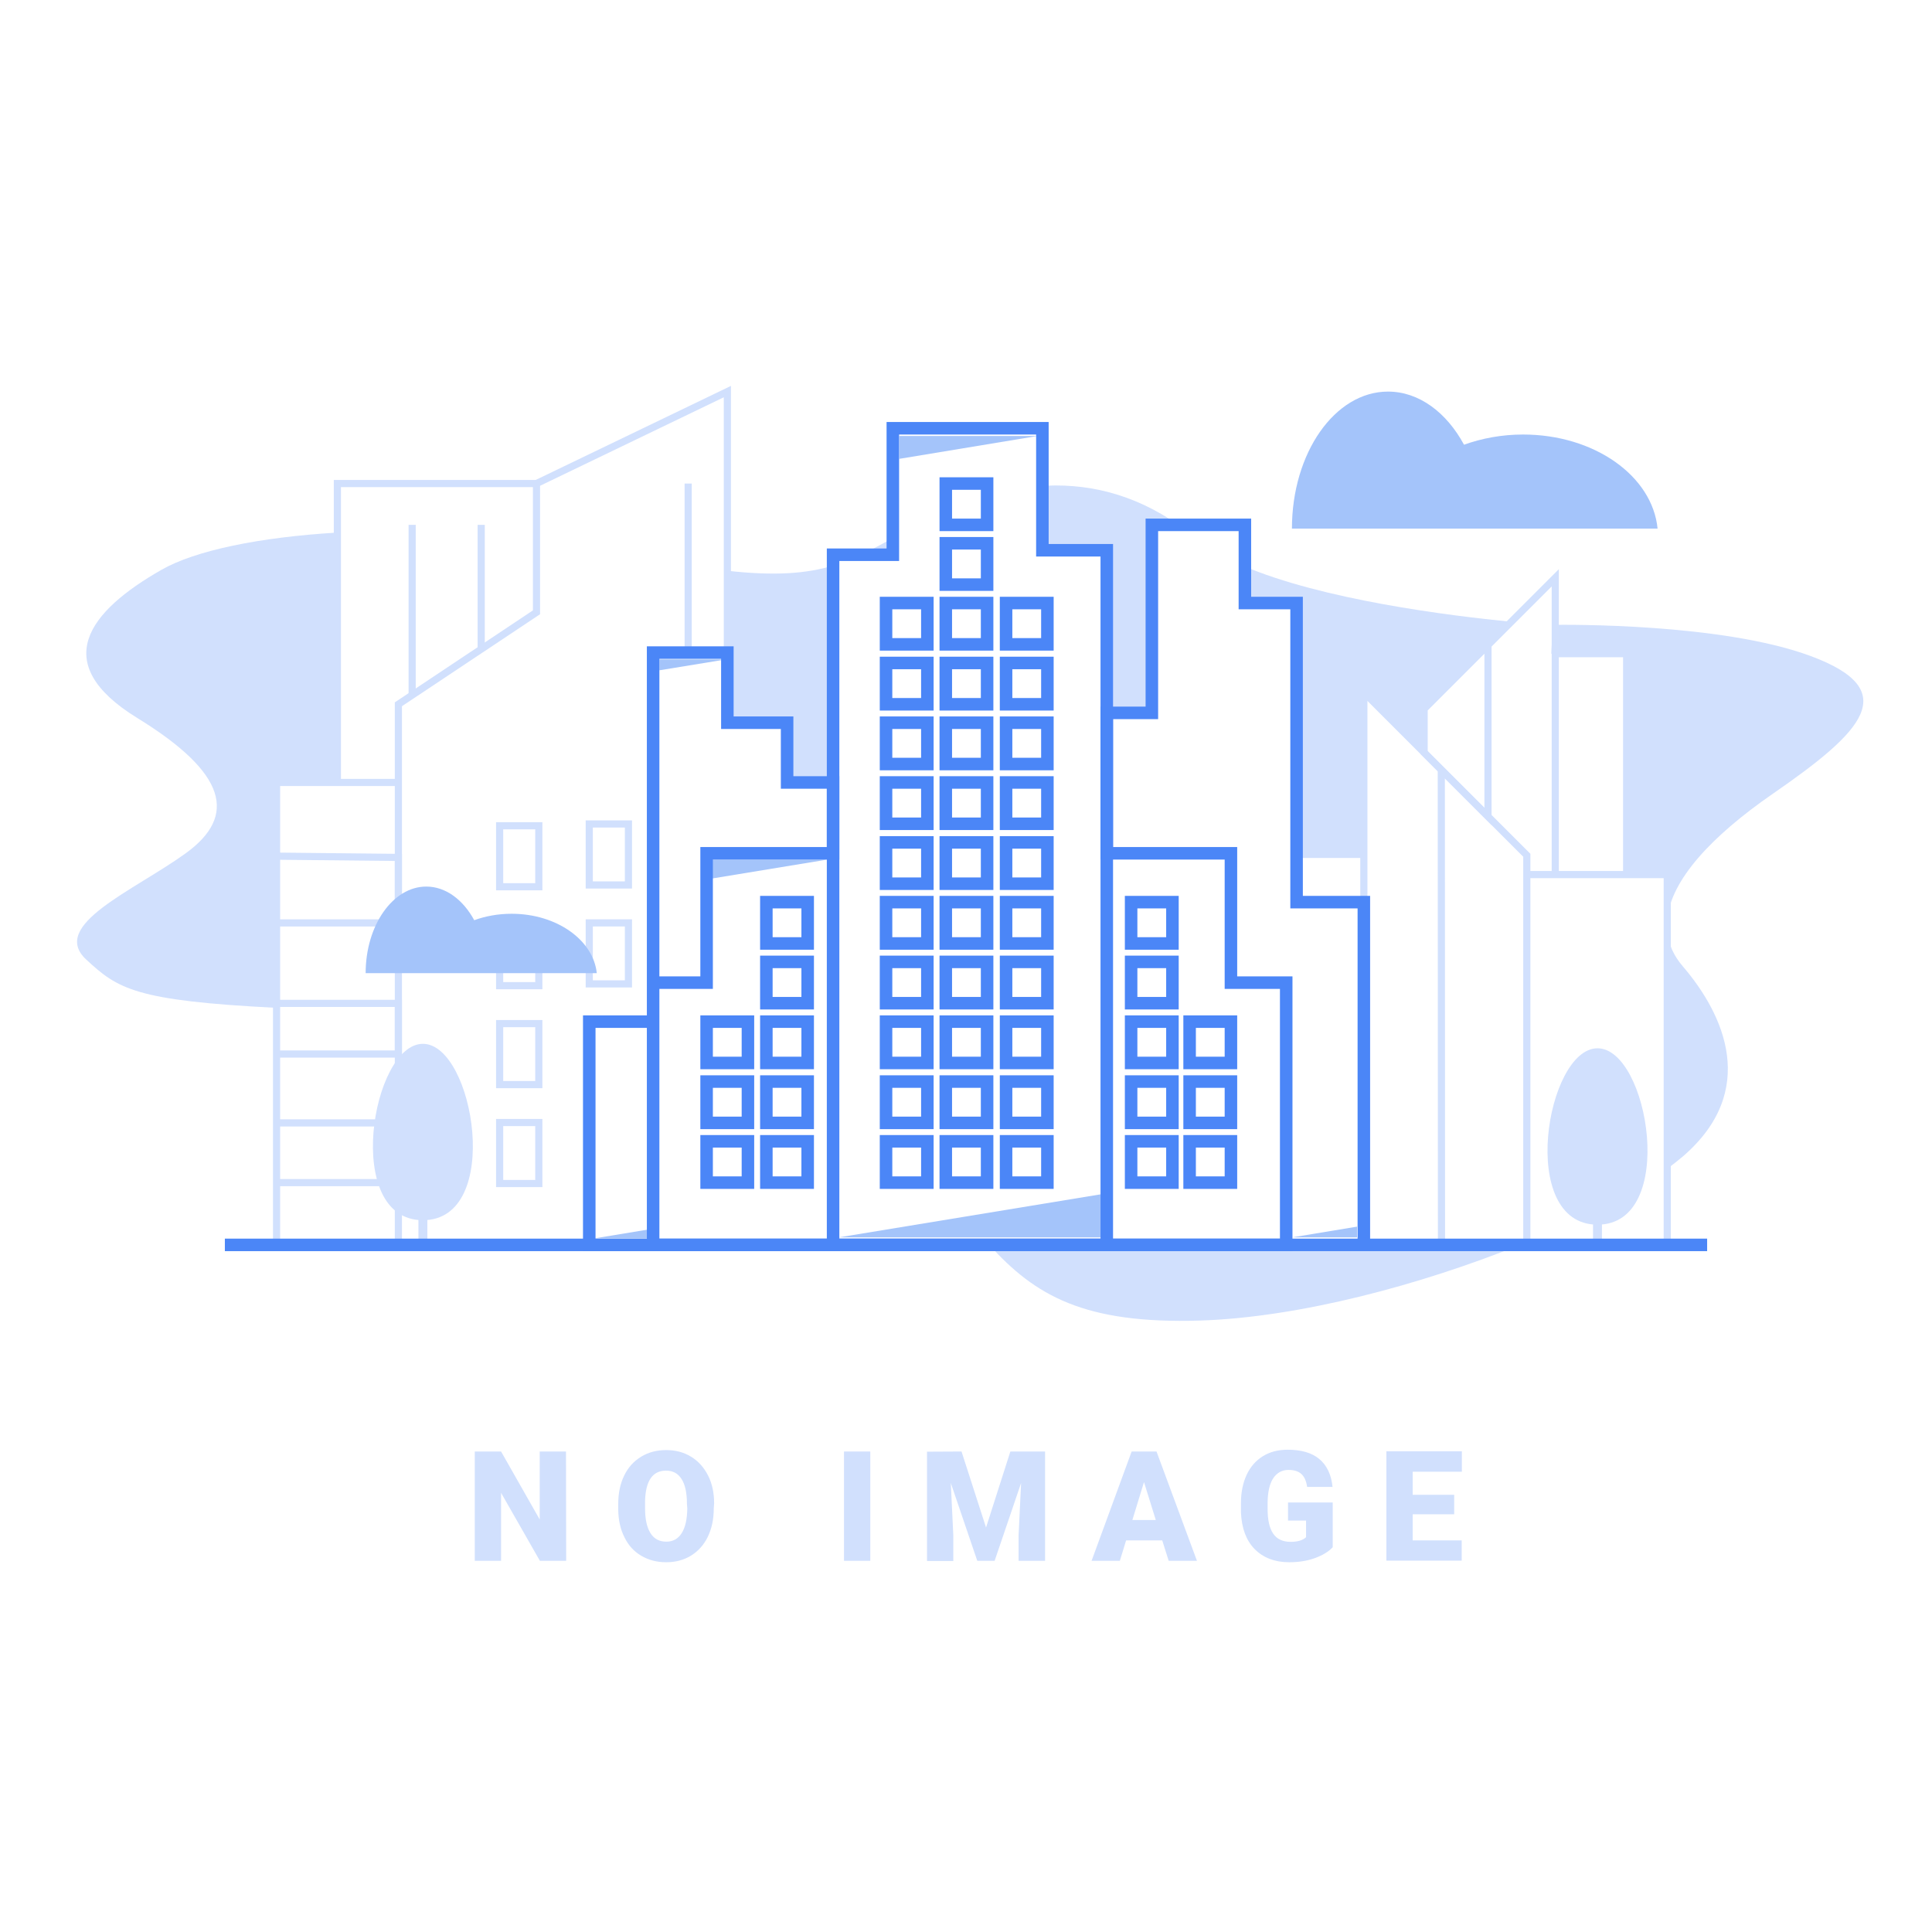 <?xml version="1.0" encoding="utf-8"?>
<!-- Generator: Adobe Illustrator 23.0.1, SVG Export Plug-In . SVG Version: 6.00 Build 0)  -->
<svg version="1.1" id="Layer_1" xmlns="http://www.w3.org/2000/svg" xmlns:xlink="http://www.w3.org/1999/xlink" x="0px" y="0px"
	 viewBox="0 0 1080 1080" style="enable-background:new 0 0 1080 1080;" xml:space="preserve">
<style type="text/css">
	.st0{fill:#D1E0FD;}
	.st1{fill:none;stroke:#D1E0FD;stroke-width:4;stroke-miterlimit:10;}
	.st2{fill:none;stroke:#D1E0FD;stroke-width:5;stroke-miterlimit:10;}
	.st3{fill:#A4C4FA;}
	.st4{fill:none;stroke:#4B86F7;stroke-width:7;stroke-miterlimit:10;}
</style>
<g>
	<path class="st0" d="M316.5,872.5h-14.7l-21.7-38v38h-14.7v-61.1h14.7l21.6,38v-38h14.7L316.5,872.5L316.5,872.5z"/>
	<path class="st0" d="M399,843.2c0,6-1.1,11.2-3.3,15.8c-2.2,4.6-5.4,8.1-9.4,10.6c-4.1,2.5-8.7,3.7-13.9,3.7s-9.8-1.2-13.9-3.6
		s-7.2-5.8-9.4-10.3c-2.3-4.5-3.4-9.6-3.5-15.3v-3.4c0-6,1.1-11.3,3.3-15.8c2.2-4.6,5.4-8.1,9.5-10.6s8.8-3.7,14-3.7
		c5.2,0,9.8,1.2,13.9,3.7c4.1,2.5,7.2,6,9.5,10.5c2.3,4.5,3.4,9.8,3.4,15.6L399,843.2L399,843.2z M384,840.6c0-6.1-1-10.7-3-13.8
		c-2-3.2-4.9-4.7-8.7-4.7c-7.4,0-11.3,5.5-11.7,16.6l0,4.5c0,6,1,10.6,3,13.8c2,3.2,4.9,4.8,8.9,4.8c3.7,0,6.6-1.6,8.6-4.8
		c2-3.2,3-7.7,3.1-13.7L384,840.6L384,840.6z"/>
	<path class="st0" d="M486.5,872.5h-14.7v-61.1h14.7V872.5z"/>
	<path class="st0" d="M537.5,811.4l13.7,42.5l13.6-42.5h19.4v61.1h-14.8v-14.3l1.4-29.2l-14.8,43.5h-9.7l-14.8-43.5l1.4,29.3v14.3
		h-14.7v-61.1L537.5,811.4L537.5,811.4z"/>
	<path class="st0" d="M649.7,861.1h-20.2l-3.5,11.4h-15.8l22.4-61.1h13.9l22.6,61.1h-15.8L649.7,861.1z M633,849.7h13.1l-6.6-21.2
		L633,849.7z"/>
	<path class="st0" d="M745,864.9c-2.3,2.5-5.6,4.5-10,6.1s-9.2,2.3-14.4,2.3c-8,0-14.4-2.5-19.2-7.3c-4.8-4.9-7.3-11.7-7.7-20.5
		l0-5.3c0-6,1.1-11.3,3.2-15.8s5.2-8,9.1-10.4s8.5-3.6,13.8-3.6c7.6,0,13.5,1.7,17.7,5.2c4.2,3.5,6.7,8.7,7.4,15.6h-14.2
		c-0.5-3.4-1.6-5.8-3.3-7.3c-1.7-1.5-4.1-2.2-7.1-2.2c-3.7,0-6.5,1.6-8.6,4.7c-2,3.1-3,7.6-3.1,13.4v3.7c0,6.1,1,10.7,3.1,13.8
		c2.1,3.1,5.4,4.6,9.8,4.6c3.8,0,6.7-0.8,8.6-2.6V850H720v-10.1h25L745,864.9L745,864.9z"/>
	<path class="st0" d="M812.9,846.5h-23.2v14.6h27.4v11.3H775v-61.1h42.2v11.4h-27.5v12.9h23.2V846.5z"/>
</g>
<g id="Layer_7">
	<g>
		<path class="st0" d="M499.1,310.1v-9.3c-6.2,3.4-12,6.6-17.8,9.3H499.1z"/>
		<path class="st0" d="M580.1,310.1h38.6v87.4h25.1v-60.4v-43.7h14.9c-25.1-17.5-51.7-23.8-78.6-21.6V310.1z"/>
		<path class="st0" d="M406,364.8h0.6v10.5l2.7,28.7H440v33.4h25.7V316.2c-14.8,4.4-32.3,5.9-59.6,2.8L406,364.8z"/>
		<path class="st0" d="M724.8,477.6h37.6v-56.9V387l33.8,33.8v-24.4l48.8-48.8c-35.7-3.5-105.9-12.4-150.1-31.3v21h29.9v100.3V477.6
			z"/>
		<path class="st0" d="M154.6,437.4h34.1v-26V404V297.7c-43.7,2.6-79.5,10-98.4,20.8c-40.5,23.1-63.6,52.1-13.5,82.9
			s55.9,54.7,27,75.6c-28.9,20.9-76.4,40.1-55.6,59.4c17.7,16.4,27.3,23,106.4,27V437.4z"/>
		<path class="st0" d="M932,521.2v132.1c3.2-2.3,6.2-4.7,8.8-6.9c42.4-36.6,23.1-79.1,0-106.1C935.6,534.3,932.8,527.9,932,521.2z"
			/>
		<path class="st0" d="M1012.1,366.7c-49.7-18.4-136.4-17.5-144.1-17.4l-0.8,16.1h42.1v123.4H932v24.6c2.4-21.5,24.2-45.6,58.9-69.6
			C1041.1,409.1,1064.2,386,1012.1,366.7z"/>
		<path class="st0" d="M724.8,695.9h-72.3H553c25.6,28.3,53,44.3,117.8,42.3c56-1.8,123.7-20.1,178.9-42.3H724.8z"/>
	</g>
	<g id="Layer_4_1_">
		<polyline class="st1" points="222.7,695.9 222.7,393.7 299.9,342.3 299.9,270.3 406.6,218.9 406.6,364.8 		"/>
		<rect x="329.4" y="460.6" class="st1" width="21.9" height="34.1"/>
		<rect x="329.4" y="515.9" class="st1" width="21.9" height="34.1"/>
		<rect x="279.3" y="461.6" class="st1" width="21.9" height="34.1"/>
		<rect x="279.3" y="516.9" class="st1" width="21.9" height="34.1"/>
		<rect x="279.3" y="572.2" class="st1" width="21.9" height="34.1"/>
		<rect x="279.3" y="627.5" class="st1" width="21.9" height="34.1"/>
		<polyline class="st1" points="724.8,477.6 762.4,477.6 762.4,522 762.4,337.1 762.4,387 853.5,478.1 853.5,695.9 805.8,695.9 
			805.7,430.3 853.5,478.1 853.5,488.9 932,488.9 932,695.9 		"/>
		<polyline class="st1" points="909.3,488.9 909.3,365.4 869.4,365.4 869.4,488.9 869.4,323 796.1,396.3 796.1,420.7 831.8,456.4 
			831.8,360.6 		"/>
		<polyline class="st1" points="222.7,437.4 154.6,437.4 154.6,695.9 154.6,661.1 222.7,661.1 222.7,627.7 154.6,627.7 154.6,589.2 
			222.7,589.2 222.7,560.9 154.6,560.9 154.6,515.9 222.7,515.9 222.7,479.3 154.6,478.6 		"/>
		<polyline class="st1" points="188.6,437.4 188.6,270.3 299.9,270.3 		"/>
		<line class="st1" x1="230.4" y1="293.4" x2="230.4" y2="388.6"/>
		<line class="st1" x1="269" y1="293.4" x2="269" y2="362.9"/>
		<line class="st1" x1="384.7" y1="270.3" x2="384.7" y2="364.8"/>
		<g>
			<path class="st0" d="M893,586c-28.6,0-45,98.6,0,98.6C938,684.6,921.7,586,893,586z"/>
			<line class="st2" x1="893" y1="652.8" x2="893" y2="695"/>
		</g>
		<g>
			<path class="st0" d="M236.4,583.5c-28.6,0-45,98.6,0,98.6S265,583.5,236.4,583.5z"/>
			<line class="st2" x1="236.4" y1="650.3" x2="236.4" y2="692.5"/>
		</g>
	</g>
	<g id="Layer_5_1_">
		<polyline class="st3" points="615.5,667.6 468.9,691.7 615.5,691.7 		"/>
		<polyline class="st3" points="368.6,374.7 405.9,368.6 368.6,368.6 		"/>
		<polyline class="st3" points="502.7,256.5 580.1,243.7 502.7,243.7 		"/>
		<polyline class="st3" points="398,491.1 462.5,480.5 398,480.5 		"/>
		<polyline class="st3" points="758.6,685.7 722.3,691.7 758.6,691.7 		"/>
		<polyline class="st3" points="362.4,687.3 333.3,692.1 362.4,692.1 		"/>
		<path class="st3" d="M851.4,242.9c-11.8,0-23,2.1-33,5.7c-9.8-18.1-25.2-29.7-42.5-29.7c-29.7,0-53.7,34.3-53.7,76.6h204.4
			C923.7,266,891.2,242.9,851.4,242.9z"/>
		<path class="st3" d="M286,510.8c-7.5,0-14.6,1.3-20.9,3.6c-6.2-11.4-15.9-18.8-26.8-18.8c-18.7,0-33.9,21.7-33.9,48.4h129.2
			C331.7,525.5,311.2,510.8,286,510.8z"/>
	</g>
	<g id="Layer_3_1_">
		<line class="st4" x1="125.7" y1="695.9" x2="954.3" y2="695.9"/>
		<polyline class="st4" points="618.7,695.9 618.7,307.6 582.7,307.6 582.7,239.4 499.1,239.4 499.1,310.1 465.7,310.1 465.7,695.9 
					"/>
		<rect x="528.7" y="270.3" class="st4" width="23.1" height="23.1"/>
		<rect x="528.7" y="303.7" class="st4" width="23.1" height="23.1"/>
		<rect x="528.7" y="337.1" class="st4" width="23.1" height="23.1"/>
		<rect x="528.7" y="370.6" class="st4" width="23.1" height="23.1"/>
		<rect x="528.7" y="404" class="st4" width="23.1" height="23.1"/>
		<rect x="528.7" y="437.4" class="st4" width="23.1" height="23.1"/>
		<rect x="528.7" y="470.9" class="st4" width="23.1" height="23.1"/>
		<rect x="528.7" y="504.3" class="st4" width="23.1" height="23.1"/>
		<rect x="528.7" y="537.7" class="st4" width="23.1" height="23.1"/>
		<rect x="528.7" y="571.1" class="st4" width="23.1" height="23.1"/>
		<rect x="528.7" y="604.6" class="st4" width="23.1" height="23.1"/>
		<rect x="528.7" y="638" class="st4" width="23.1" height="23.1"/>
		<rect x="495.3" y="337.1" class="st4" width="23.1" height="23.1"/>
		<rect x="495.3" y="370.6" class="st4" width="23.1" height="23.1"/>
		<rect x="495.3" y="404" class="st4" width="23.1" height="23.1"/>
		<rect x="495.3" y="437.4" class="st4" width="23.1" height="23.1"/>
		<rect x="495.3" y="470.9" class="st4" width="23.1" height="23.1"/>
		<rect x="495.3" y="504.3" class="st4" width="23.1" height="23.1"/>
		<rect x="495.3" y="537.7" class="st4" width="23.1" height="23.1"/>
		<rect x="495.3" y="571.1" class="st4" width="23.1" height="23.1"/>
		<rect x="495.3" y="604.6" class="st4" width="23.1" height="23.1"/>
		<rect x="495.3" y="638" class="st4" width="23.1" height="23.1"/>
		<rect x="428.4" y="504.3" class="st4" width="23.1" height="23.1"/>
		<rect x="428.4" y="537.7" class="st4" width="23.1" height="23.1"/>
		<rect x="428.4" y="571.1" class="st4" width="23.1" height="23.1"/>
		<rect x="428.4" y="604.6" class="st4" width="23.1" height="23.1"/>
		<rect x="428.4" y="638" class="st4" width="23.1" height="23.1"/>
		<rect x="632.3" y="504.3" class="st4" width="23.1" height="23.1"/>
		<rect x="632.3" y="537.7" class="st4" width="23.1" height="23.1"/>
		<rect x="632.3" y="571.1" class="st4" width="23.1" height="23.1"/>
		<rect x="632.3" y="604.6" class="st4" width="23.1" height="23.1"/>
		<rect x="632.3" y="638" class="st4" width="23.1" height="23.1"/>
		<rect x="665" y="571.1" class="st4" width="23.1" height="23.1"/>
		<rect x="665" y="604.6" class="st4" width="23.1" height="23.1"/>
		<rect x="665" y="638" class="st4" width="23.1" height="23.1"/>
		<rect x="395" y="571.1" class="st4" width="23.1" height="23.1"/>
		<rect x="395" y="604.6" class="st4" width="23.1" height="23.1"/>
		<rect x="395" y="638" class="st4" width="23.1" height="23.1"/>
		<rect x="562.4" y="337.1" class="st4" width="23.1" height="23.1"/>
		<rect x="562.4" y="370.6" class="st4" width="23.1" height="23.1"/>
		<rect x="562.4" y="404" class="st4" width="23.1" height="23.1"/>
		<rect x="562.4" y="437.4" class="st4" width="23.1" height="23.1"/>
		<rect x="562.4" y="470.9" class="st4" width="23.1" height="23.1"/>
		<rect x="562.4" y="504.3" class="st4" width="23.1" height="23.1"/>
		<rect x="562.4" y="537.7" class="st4" width="23.1" height="23.1"/>
		<rect x="562.4" y="571.1" class="st4" width="23.1" height="23.1"/>
		<rect x="562.4" y="604.6" class="st4" width="23.1" height="23.1"/>
		<rect x="562.4" y="638" class="st4" width="23.1" height="23.1"/>
		<polyline class="st4" points="365.1,695.9 365.1,364.8 406.6,364.8 406.6,404 440,404 440,437.4 465.7,437.4 465.7,477 395,477 
			395,549.3 365.1,549.3 365.1,571.1 329.4,571.1 329.4,695.9 719,695.9 719,549.3 688.1,549.3 688.1,477 618.7,477 618.7,398.5 
			643.9,398.5 643.9,293.4 695.9,293.4 695.9,337.1 724.8,337.1 724.8,504.3 762.4,504.3 762.4,695.9 		"/>
	</g>
</g>
</svg>
